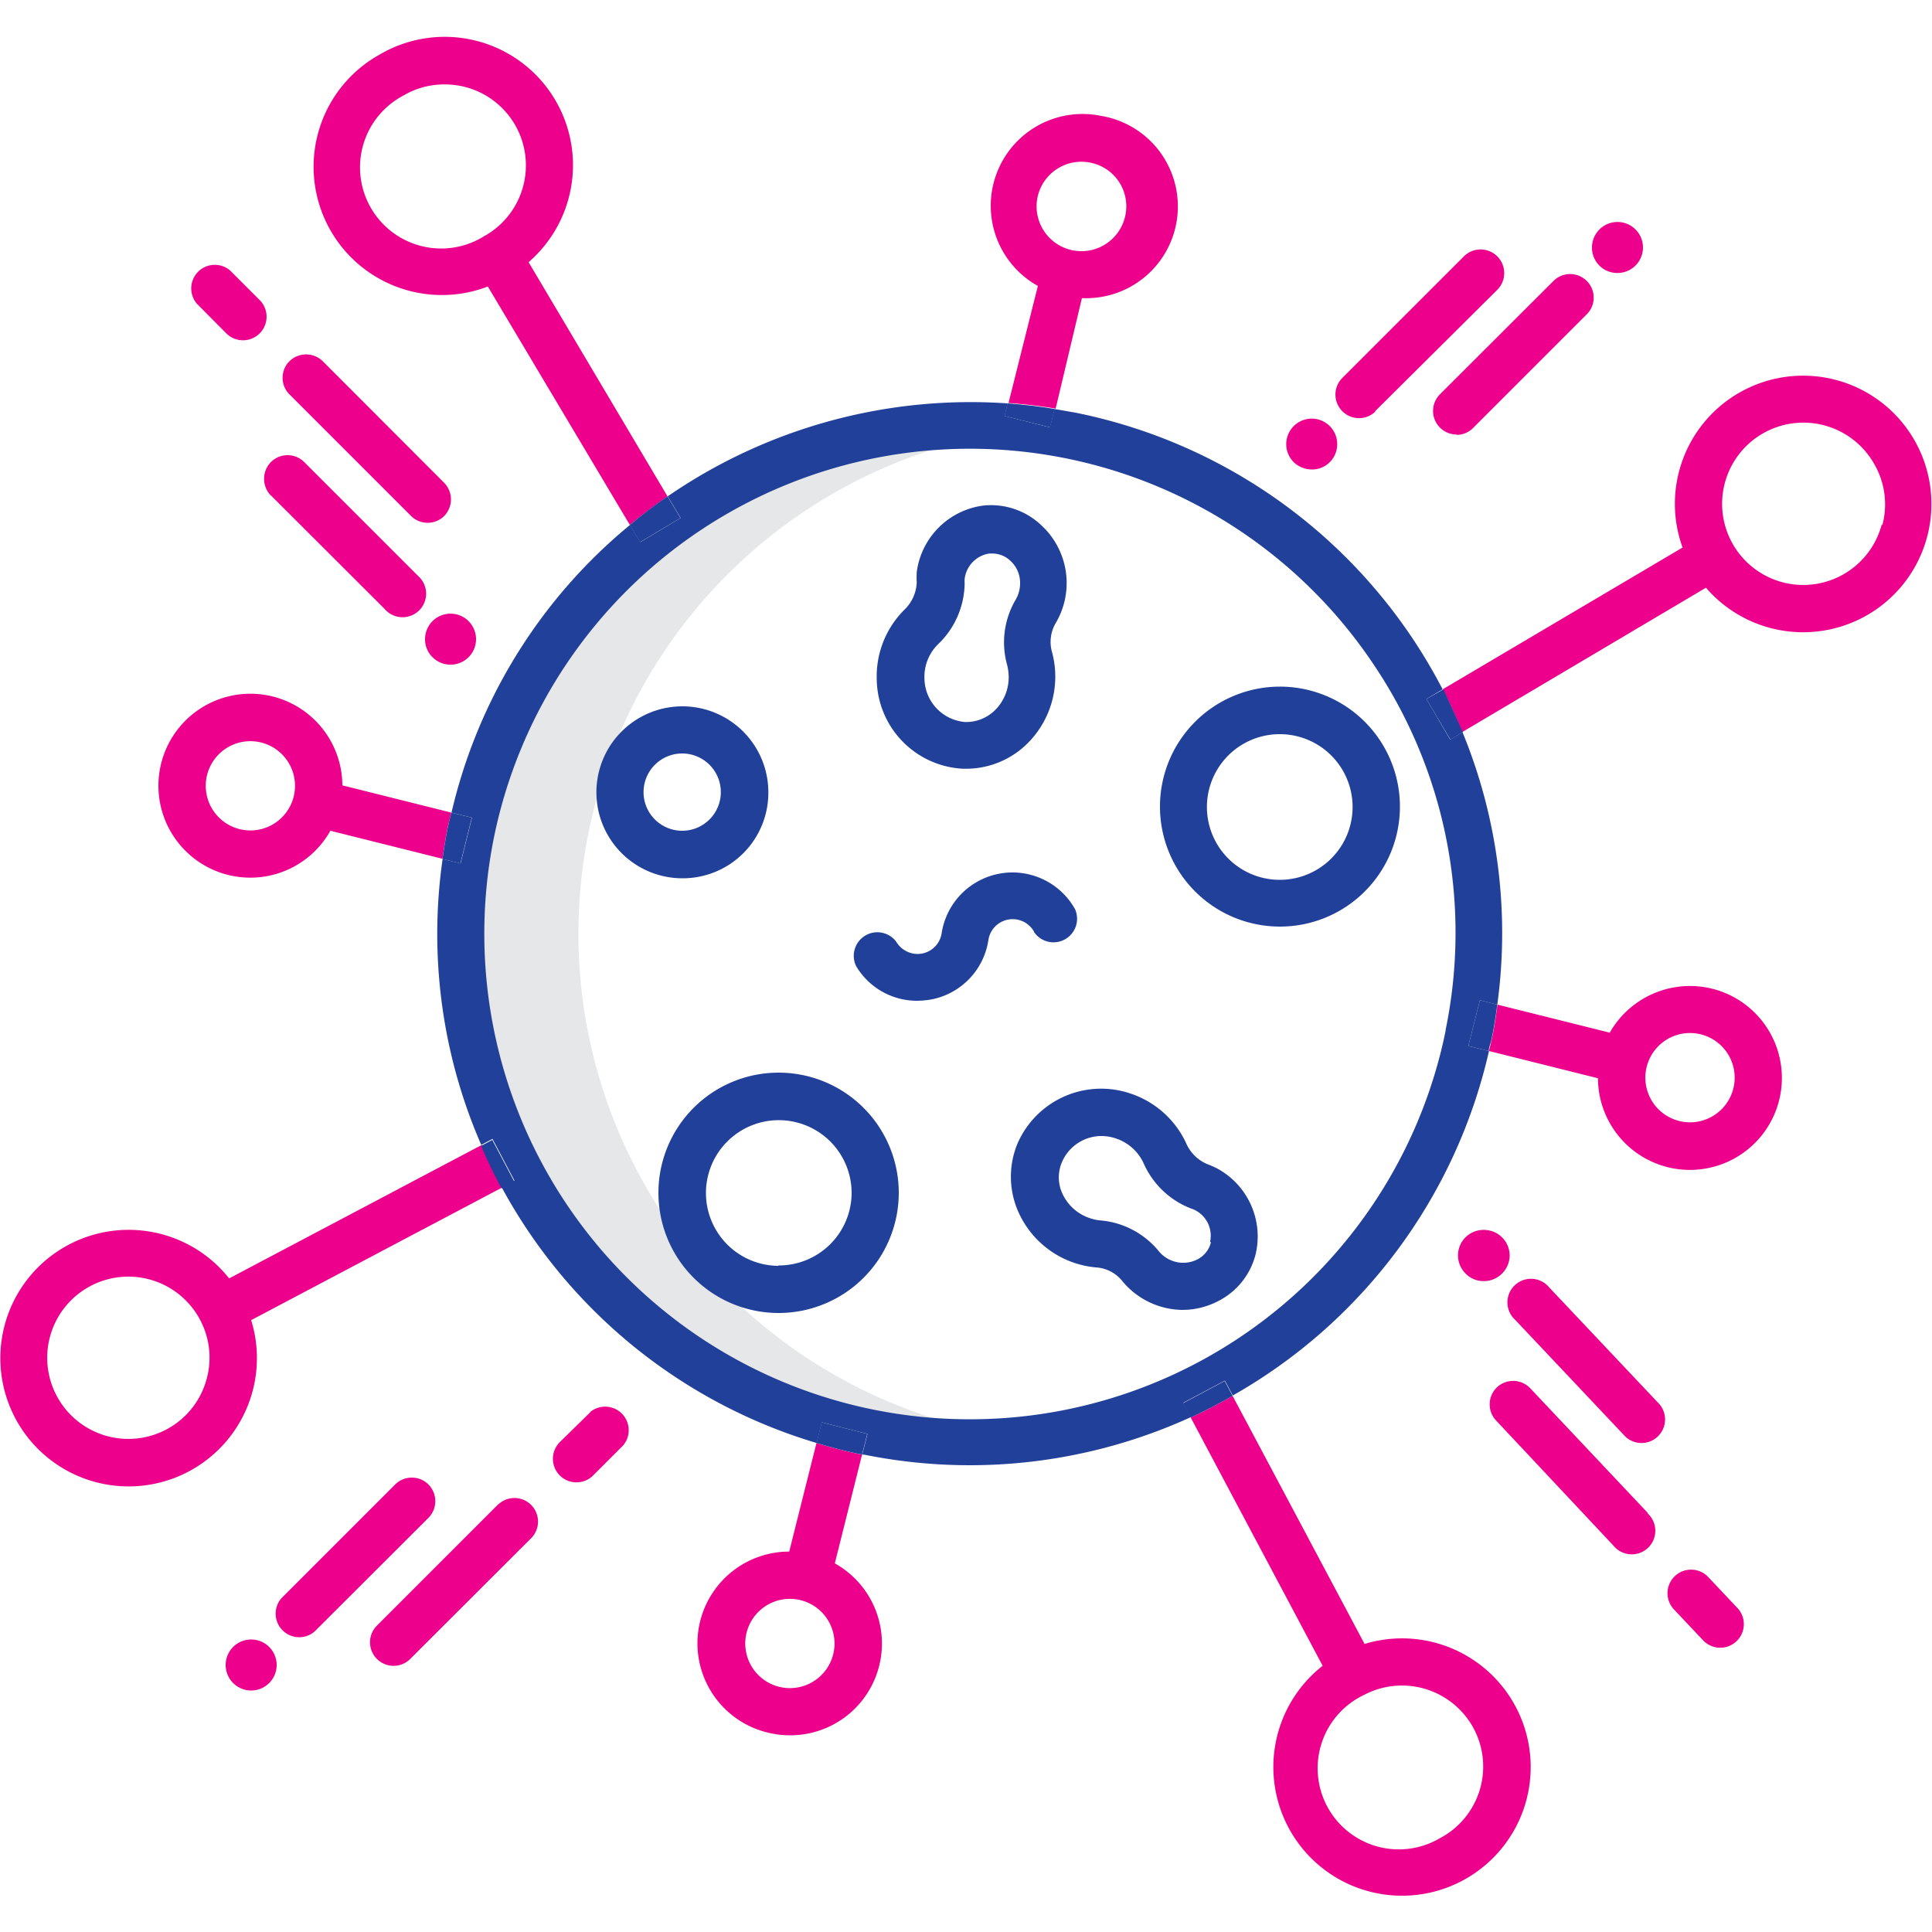 <svg xmlns="http://www.w3.org/2000/svg" viewBox="0 0 100 100"><defs><style>.a{fill:#e6e7e8;}.b{fill:none;}.c{fill:#21409a;}.d{fill:#ec008c;}</style></defs><path class="a" d="M30.46,43.1A26.36,26.36,0,0,1,53.22,22.2a26.31,26.31,0,1,0,.05,52.27q-1.11-.14-2.22-.36a26.3,26.3,0,0,1-20.59-31v0Z"/><path class="b" d="M13.42,38.41a2.31,2.31,0,1,0,1.8,2.74A2.33,2.33,0,0,0,13.42,38.41Z"/><path class="b" d="M50,37.36a2.12,2.12,0,0,0,1.55-.6A2.4,2.4,0,0,0,52.22,35a2.72,2.72,0,0,0-.08-.63A4.35,4.35,0,0,1,52.58,31a1.69,1.69,0,0,0,.23-.84A1.55,1.55,0,0,0,52.29,29a1.36,1.36,0,0,0-.92-.36h-.15A1.51,1.51,0,0,0,49.94,30a1.62,1.62,0,0,0,0,.22,4.43,4.43,0,0,1-1.38,3.16h0a2.36,2.36,0,0,0-.69,1.78A2.29,2.29,0,0,0,50,37.36Z"/><path class="b" d="M87,58.05a2.33,2.33,0,0,0,2.73-1.81h0A2.31,2.31,0,1,0,87,58.05Z"/><path class="b" d="M37.34,41a2,2,0,1,0-2,2A2,2,0,0,0,37.34,41Z"/><path class="b" d="M55.54,12.94a2.31,2.31,0,0,0,2.4-3.54,2.35,2.35,0,0,0-1.47-1,2.31,2.31,0,1,0-.93,4.52Z"/><path class="b" d="M40.29,58a3.77,3.77,0,1,0,3.76,3.78A3.77,3.77,0,0,0,40.29,58Z"/><path class="b" d="M23,4.37a4.13,4.13,0,0,0-2.11.57,4.2,4.2,0,1,0,4.24,7.24h0A4.19,4.19,0,0,0,23,4.37Z"/><path class="b" d="M6.63,66.08a4.25,4.25,0,0,0-1.94.48,4.2,4.2,0,1,0,6,5h0a4.16,4.16,0,0,0-.28-3.19A4.22,4.22,0,0,0,6.63,66.08Z"/><path class="b" d="M41.34,82.8a2.31,2.31,0,1,0,1.81,2.72,2.3,2.3,0,0,0-.34-1.73A2.32,2.32,0,0,0,41.34,82.8Z"/><path class="b" d="M68.85,93.38a4.21,4.21,0,0,0,5.67,1.77h0a4.19,4.19,0,0,0,1.77-5.66h0a4.21,4.21,0,0,0-5.67-1.77h0A4.2,4.2,0,0,0,68.85,93.38Z"/><path class="b" d="M97,24a4.21,4.21,0,1,0,.43,3.18h0A4.16,4.16,0,0,0,97,24Z"/><path class="b" d="M61.83,62.65a1,1,0,0,0-.21-.09,4.41,4.41,0,0,1-2.49-2.38,2.42,2.42,0,0,0-1.44-1.26A2.3,2.3,0,0,0,57,58.8a2.23,2.23,0,0,0-2.08,1.32,2,2,0,0,0,0,1.64A2.38,2.38,0,0,0,56.27,63a2.23,2.23,0,0,0,.62.14,4.38,4.38,0,0,1,3,1.58,1.64,1.64,0,0,0,.71.51,1.62,1.62,0,0,0,1.31-.08,1.35,1.35,0,0,0,.69-.89A1.48,1.48,0,0,0,61.83,62.65Z"/><path class="b" d="M66.26,38h0A3.77,3.77,0,1,0,70,41.76,3.77,3.77,0,0,0,66.26,38Z"/><path class="b" d="M50.18,23.24a25.17,25.17,0,0,0-24.62,20.1h0v0A25.14,25.14,0,1,0,50.18,23.24Zm-3.34,8.38a2.07,2.07,0,0,0,.65-1.42,4.89,4.89,0,0,1,0-.54A4,4,0,0,1,51,26.22a3.78,3.78,0,0,1,3,1,4.07,4.07,0,0,1,.74,5.12,1.93,1.93,0,0,0-.16,1.49,4.87,4.87,0,0,1-1.31,4.73A4.51,4.51,0,0,1,50,39.8h-.18a4.7,4.7,0,0,1-4.44-4.58A4.87,4.87,0,0,1,46.84,31.62ZM30.87,41a4.45,4.45,0,1,1,4.46,4.45A4.45,4.45,0,0,1,30.87,41Zm9.41,27a6.22,6.22,0,0,1,0-12.43h0a6.22,6.22,0,1,1,0,12.43ZM51.16,48.67a3.69,3.69,0,0,1-2.95,3.08,4.53,4.53,0,0,1-.74.07h0A3.66,3.66,0,0,1,44.31,50a1.22,1.22,0,0,1,2.09-1.26,1.29,1.29,0,0,0,.89.6,1.26,1.26,0,0,0,1.45-1.06,3.71,3.71,0,0,1,6.9-1.25,1.22,1.22,0,0,1-2.12,1.19,1.27,1.27,0,0,0-2.36.43ZM65,64.88a3.73,3.73,0,0,1-1.92,2.45,4,4,0,0,1-1.88.47A4.09,4.09,0,0,1,58,66.27a1.9,1.9,0,0,0-1.34-.67,4.87,4.87,0,0,1-4-2.85,4.48,4.48,0,0,1-.05-3.57,4.72,4.72,0,0,1,5.84-2.58,4.86,4.86,0,0,1,2.88,2.56,2.06,2.06,0,0,0,1.11,1.1,4.46,4.46,0,0,1,.5.22A4,4,0,0,1,65,64.88ZM66.26,48a6.21,6.21,0,1,1,6.2-6.22A6.22,6.22,0,0,1,66.26,48Z"/><path class="c" d="M73.83,36.18l.84-.5a27.51,27.51,0,0,0-19-14.32h0l-1.09-.19-.24.95L52,21.53l.16-.65a27.64,27.64,0,0,0-17.6,4.81l.67,1.12-2.09,1.25-.53-.89a27.26,27.26,0,0,0-9.24,14.89l1.06.26-.59,2.37-.93-.23a27.3,27.3,0,0,0,2,14.8l.58-.31,1.14,2.16-.66.35a27.45,27.45,0,0,0,16.3,13.23l.27-1.07,2.36.6-.27,1.07h.09a27.54,27.54,0,0,0,16.92-1.94l-.4-.74,2.16-1.15.41.77A27.5,27.5,0,0,0,77.07,54.4L76,54.14l.6-2.37.9.23a27.35,27.35,0,0,0-1.8-14.1l-.64.38Zm1,17.15a25.13,25.13,0,0,1-49.26-10v0h0a25.14,25.14,0,0,1,45.58-8.86A24.86,24.86,0,0,1,74.82,53.33Z"/><path class="c" d="M39.77,41a4.45,4.45,0,1,0-4.44,4.46A4.43,4.43,0,0,0,39.77,41Zm-6.46,0a2,2,0,1,1,2,2A2,2,0,0,1,33.31,41Z"/><path class="c" d="M40.3,55.52h0a6.22,6.22,0,1,0,6.22,6.22A6.22,6.22,0,0,0,40.29,55.52Zm0,10a3.77,3.77,0,1,1,3.78-3.76A3.77,3.77,0,0,1,40.27,65.5Z"/><path class="c" d="M66.24,35.54a6.21,6.21,0,1,0,6.22,6.2A6.21,6.21,0,0,0,66.24,35.54Zm0,10a3.77,3.77,0,0,1,0-7.54h0a3.77,3.77,0,1,1,0,7.54Z"/><path class="c" d="M49.86,39.79H50a4.51,4.51,0,0,0,3.15-1.28,4.87,4.87,0,0,0,1.31-4.73,1.93,1.93,0,0,1,.16-1.49,4.07,4.07,0,0,0-.74-5.12,3.78,3.78,0,0,0-3-1,4,4,0,0,0-3.43,3.44,4.89,4.89,0,0,0,0,.54,2.07,2.07,0,0,1-.65,1.42,4.87,4.87,0,0,0-1.42,3.59A4.7,4.7,0,0,0,49.86,39.79Zm-1.31-6.44h0a4.43,4.43,0,0,0,1.38-3.16,1.62,1.62,0,0,1,0-.22,1.51,1.51,0,0,1,1.28-1.32h.15a1.36,1.36,0,0,1,.92.36,1.55,1.55,0,0,1,.52,1.19,1.69,1.69,0,0,1-.23.84,4.35,4.35,0,0,0-.44,3.38,2.72,2.72,0,0,1,.08.63,2.4,2.4,0,0,1-.72,1.72,2.12,2.12,0,0,1-1.55.6,2.29,2.29,0,0,1-2.09-2.23A2.36,2.36,0,0,1,48.55,33.35Z"/><path class="c" d="M63,60.48a4.46,4.46,0,0,0-.5-.22,2.06,2.06,0,0,1-1.11-1.1,4.86,4.86,0,0,0-2.88-2.56,4.72,4.72,0,0,0-5.84,2.58,4.48,4.48,0,0,0,.05,3.57,4.87,4.87,0,0,0,4,2.85,1.9,1.9,0,0,1,1.34.67A4.09,4.09,0,0,0,61.2,67.8a4,4,0,0,0,1.88-.47A3.73,3.73,0,0,0,65,64.88,4,4,0,0,0,63,60.48Zm-.32,3.81a1.35,1.35,0,0,1-.69.89,1.62,1.62,0,0,1-1.31.08,1.64,1.64,0,0,1-.71-.51,4.38,4.38,0,0,0-3-1.58,2.23,2.23,0,0,1-.62-.14,2.38,2.38,0,0,1-1.37-1.27,2,2,0,0,1,0-1.64A2.23,2.23,0,0,1,57,58.8a2.3,2.3,0,0,1,.74.12,2.42,2.42,0,0,1,1.44,1.26,4.41,4.41,0,0,0,2.49,2.38,1,1,0,0,1,.21.09A1.48,1.48,0,0,1,62.63,64.29Z"/><path class="c" d="M53.52,48.24a1.22,1.22,0,0,0,2.12-1.19,3.71,3.71,0,0,0-6.9,1.25,1.26,1.26,0,0,1-1.45,1.06,1.29,1.29,0,0,1-.89-.6A1.22,1.22,0,0,0,44.31,50a3.66,3.66,0,0,0,3.16,1.8,4.53,4.53,0,0,0,.74-.07,3.69,3.69,0,0,0,2.95-3.08,1.27,1.27,0,0,1,2.36-.43Z"/><path class="d" d="M27.36,13.57A6.64,6.64,0,0,0,19.64,2.83a6.64,6.64,0,0,0,5.61,12L32.6,27.17c.63-.53,1.28-1,1.95-1.48Zm-2.23-1.39h0a4.2,4.2,0,1,1-4.24-7.24A4.13,4.13,0,0,1,23,4.37a4.19,4.19,0,0,1,2.14,7.81Z"/><path class="c" d="M35.22,26.81l-.67-1.12c-.67.46-1.32.95-1.95,1.48l.53.89Z"/><path class="d" d="M68.46,86.22a6.66,6.66,0,1,0,2.17-1.13L63.8,72.25c-.71.4-1.43.78-2.17,1.12Zm2.16,1.5h0a4.21,4.21,0,0,1,5.67,1.77h0a4.19,4.19,0,0,1-1.77,5.66h0a4.2,4.2,0,1,1-3.9-7.43Z"/><path class="c" d="M61.23,72.63l.4.74c.74-.34,1.46-.72,2.17-1.12l-.41-.77Z"/><path class="d" d="M90,20.34h0a6.63,6.63,0,0,0-2.91,8L74.67,35.68c.38.73.72,1.47,1,2.22l12.63-7.48A6.64,6.64,0,1,0,90,20.34Zm7.4,6.8a4.2,4.2,0,1,1-6.18-4.69A4.21,4.21,0,0,1,97,24a4.16,4.16,0,0,1,.43,3.18Z"/><path class="c" d="M73.83,36.18l1.24,2.1.64-.38c-.32-.75-.66-1.49-1-2.22Z"/><path class="d" d="M11.86,66.17A6.64,6.64,0,1,0,13,68.33l13-6.87c-.39-.71-.74-1.45-1.06-2.2Zm-1.21,5.36h0A4.17,4.17,0,0,1,8.59,74a4.2,4.2,0,1,1,1.78-5.66A4.16,4.16,0,0,1,10.65,71.53Z"/><path class="c" d="M25.48,59l-.58.31c.32.75.67,1.49,1.06,2.2l.66-.35Z"/><path class="d" d="M56,15.43A4.75,4.75,0,0,0,57,6h0a4.75,4.75,0,0,0-3.28,8.8l-1.52,6.06c.81.06,1.63.15,2.44.29Zm-2.3-5.21a2.32,2.32,0,0,1,2.74-1.8,2.3,2.3,0,0,1,1.81,2.72,2.32,2.32,0,0,1-4.55-.92Z"/><path class="c" d="M54.35,22.12l.24-.95c-.81-.14-1.63-.23-2.44-.29l-.16.65Z"/><path class="d" d="M40.85,80.31a4.75,4.75,0,0,0-.92,9.41h0a4.75,4.75,0,0,0,3.28-8.8l1.41-5.63c-.8-.16-1.59-.37-2.36-.6Zm2.3,5.21a2.31,2.31,0,1,1-.34-1.73A2.32,2.32,0,0,1,43.15,85.52Z"/><path class="c" d="M42.53,73.62l-.27,1.07c.77.23,1.56.44,2.36.6l.27-1.07Z"/><path class="d" d="M77.07,54.4l5.64,1.41a4.76,4.76,0,1,0,5.71-4.68h0a4.78,4.78,0,0,0-5.1,2.32L77.51,52c-.08.6-.17,1.21-.3,1.81C77.17,54,77.11,54.2,77.07,54.4Zm8.14.92a2.31,2.31,0,0,1,4.53.92h0a2.31,2.31,0,1,1-4.53-.92Z"/><path class="c" d="M76,54.14l1.06.26c0-.2.1-.39.14-.59.13-.6.22-1.21.3-1.81l-.9-.23Z"/><path class="d" d="M23.36,42.06l-5.64-1.41A4.76,4.76,0,1,0,12,45.33h0A4.75,4.75,0,0,0,17.1,43l5.8,1.45c.08-.53.16-1.07.27-1.6C23.23,42.59,23.29,42.32,23.36,42.06Zm-8.14-.91a2.31,2.31,0,1,1-1.8-2.74A2.31,2.31,0,0,1,15.22,41.15Z"/><path class="c" d="M24.42,42.32l-1.06-.26c-.07.26-.13.53-.19.8-.11.53-.19,1.07-.27,1.6l.93.23Z"/><path class="d" d="M22,33.09a1.29,1.29,0,0,0,.39.93,1.32,1.32,0,1,0-.39-.93Z"/><path class="d" d="M14,25.62l5.9,5.89a1.22,1.22,0,1,0,1.74-1.7l0,0-5.89-5.89a1.22,1.22,0,0,0-1.73,0,1.24,1.24,0,0,0,0,1.73Z"/><path class="d" d="M11.91,14a1.22,1.22,0,0,0-1.72,1.72l1.54,1.55a1.22,1.22,0,0,0,1.73-1.72Z"/><path class="d" d="M23,25l-6.29-6.3a1.23,1.23,0,0,0-1.73,0,1.21,1.21,0,0,0,0,1.71l6.29,6.29a1.22,1.22,0,0,0,1.73,0h0A1.23,1.23,0,0,0,23,25Z"/><path class="d" d="M13,84.86h0a1.32,1.32,0,1,0,0,2.64h0a1.32,1.32,0,1,0,0-2.64Z"/><path class="d" d="M22.18,76.84a1.22,1.22,0,0,0-1.73,0l-5.89,5.89a1.22,1.22,0,0,0,1.72,1.72l5.9-5.89A1.23,1.23,0,0,0,22.18,76.84Z"/><path class="d" d="M30.58,73.07,29,74.62a1.22,1.22,0,1,0,1.7,1.75l0,0,1.55-1.55a1.22,1.22,0,0,0-1.72-1.72Z"/><path class="d" d="M25.8,77.85l-6.29,6.29a1.22,1.22,0,0,0,1.7,1.75l0,0,6.3-6.29a1.22,1.22,0,0,0-1.73-1.72Z"/><path class="d" d="M78.14,65a1.33,1.33,0,0,0-1.31-1.34h0a1.32,1.32,0,0,0-1,2.23h0a1.3,1.3,0,0,0,.92.42h0A1.34,1.34,0,0,0,78.14,65Z"/><path class="d" d="M85.91,72.7l-5.72-6.06a1.22,1.22,0,1,0-1.77,1.67l5.72,6.06a1.22,1.22,0,0,0,1.77-1.67Z"/><path class="d" d="M89.92,83.22l-1.5-1.59a1.22,1.22,0,0,0-1.78,1.67l1.5,1.59a1.22,1.22,0,0,0,1.8-1.65Z"/><path class="d" d="M85.29,78.31l-6.11-6.48a1.22,1.22,0,0,0-1.72,0h0a1.22,1.22,0,0,0,0,1.72h0L83.51,80a1.22,1.22,0,1,0,1.78-1.66Z"/><path class="d" d="M83.72,14.13a1.32,1.32,0,1,0-1.32-1.32,1.31,1.31,0,0,0,1.32,1.32Z"/><path class="d" d="M75.39,22.51a1.22,1.22,0,0,0,.86-.36l5.89-5.89a1.22,1.22,0,0,0-1.71-1.74v0l-5.9,5.89a1.22,1.22,0,0,0,.87,2.08Z"/><path class="d" d="M67.9,24.3a1.28,1.28,0,0,0,.93-.38,1.32,1.32,0,1,0-1.87,0A1.37,1.37,0,0,0,67.9,24.3Z"/><path class="d" d="M71.18,21.28l0,0L77.5,15a1.22,1.22,0,0,0-1.73-1.73l-6.29,6.29a1.22,1.22,0,0,0,1.7,1.75Z"/></svg>